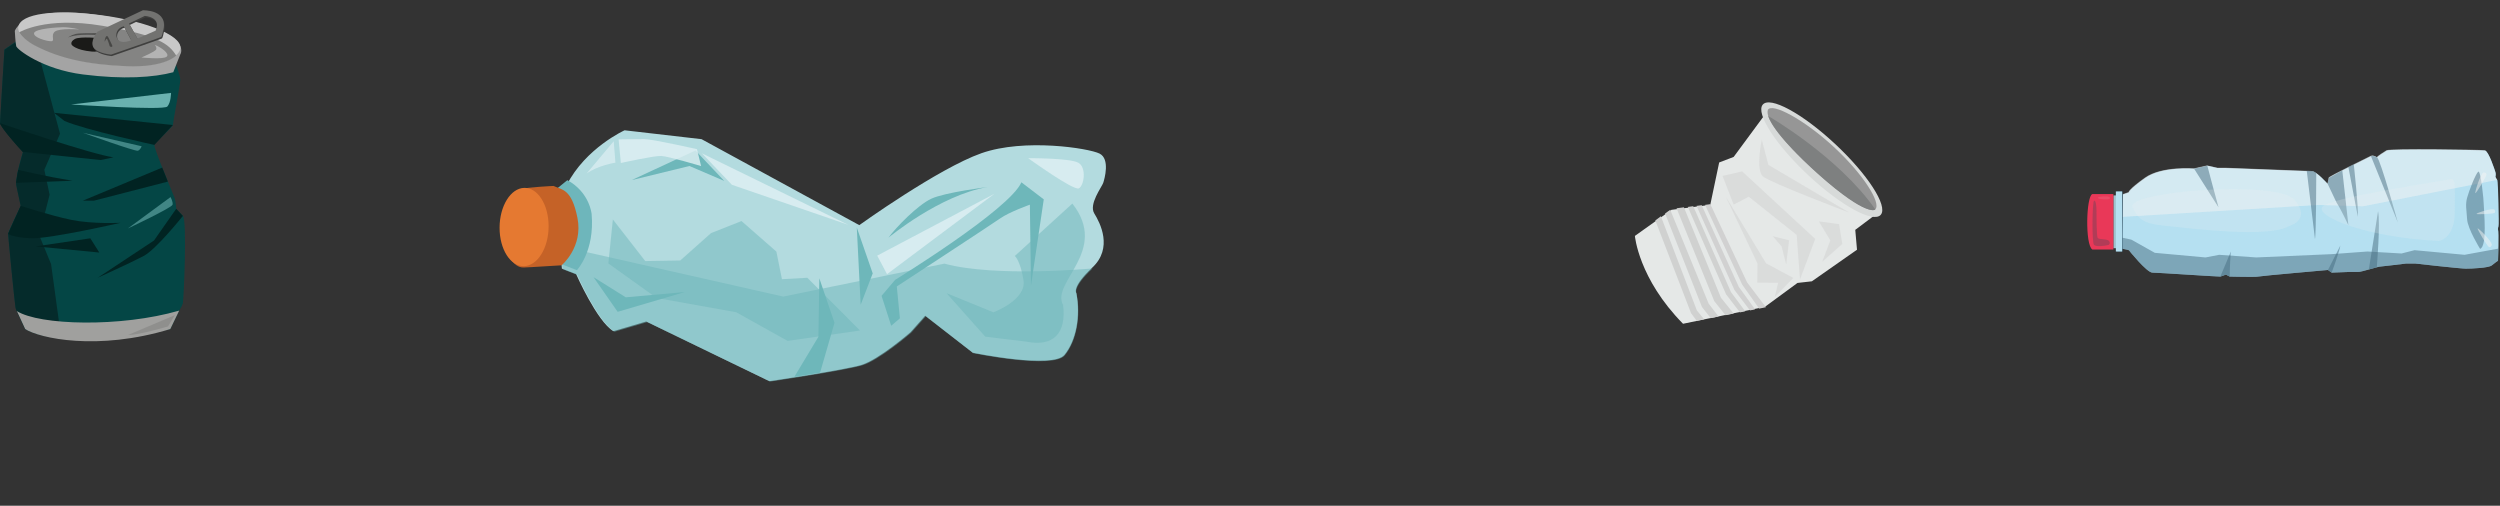 <svg width="1216" height="246" viewBox="0 0 1216 246" fill="none" xmlns="http://www.w3.org/2000/svg">
<rect x="0" y="0" width="1216" height="246" fill="#333333" stroke="none"/>
<g clip-path="url(#clip0_495_782)">
<path d="M7.923 20.058L2.161 24.007C2.161 24.007 0 58.467 0 59.903C0 61.339 11.165 73.902 11.165 73.902C11.165 73.902 7.203 86.825 7.923 90.055C8.643 93.286 10.084 100.106 10.084 100.106C10.084 100.106 3.962 112.67 3.962 113.746C3.962 114.823 7.203 148.206 7.563 149.642C7.923 151.078 12.245 160.052 12.245 160.052C12.245 160.052 28.815 171.539 82.837 160.052L87.155 151.078C87.155 151.078 88.595 148.924 88.956 147.489C89.316 146.053 91.117 107.418 88.956 105.017C86.795 102.615 85.714 101.542 85.714 101.542C85.714 101.542 85.534 97.773 84.814 95.978C84.094 94.183 74.73 71.928 75.09 70.492C75.45 69.056 84.094 61.877 84.094 60.8C84.094 59.723 87.695 40.699 87.695 38.904C87.695 37.109 85.534 31.007 85.174 30.289C84.814 29.571 7.923 20.058 7.923 20.058Z" fill="#044645"/>
<path opacity="0.8" d="M7.923 20.259L2.161 24.208C2.161 24.208 0 58.668 0 60.104C0 61.539 11.165 74.103 11.165 74.103C11.165 74.103 7.203 87.026 7.923 90.256C8.643 93.487 10.084 100.307 10.084 100.307C10.084 100.307 3.962 112.871 3.962 113.947C3.962 115.024 7.203 148.407 7.563 149.843C7.923 151.279 12.245 160.253 12.245 160.253C12.245 160.253 21.648 160.971 29.193 160.253L24.85 128.467L19.088 114.468L24.13 94.725L21.565 82.585L29.193 65.047L17.777 22.553L7.923 20.263" fill="#062525"/>
<path d="M7.203 15.033C7.203 15.033 7.506 20.977 7.895 22.492C8.284 24.007 20.529 33.699 40.336 36.212C60.144 38.724 74.91 37.647 84.274 35.135L87.67 26.509C87.67 26.509 95.078 15.751 53.302 8.213C11.525 0.675 7.203 15.033 7.203 15.033Z" fill="#A4A4A4"/>
<path d="M87.292 24.901C83.467 31.721 67.693 33.537 45.195 30.612C27.785 27.736 7.686 19.925 8.896 13.015C10.063 6.504 26.716 4.462 49.214 7.387C71.712 10.313 91.117 18.08 87.288 24.901H87.292Z" fill="#C8C8C8"/>
<path d="M9.363 15.733C9.363 15.733 21.947 7.872 49.627 12.517C77.312 17.162 82.249 21.53 85.714 27.029C85.714 27.029 80.517 32.945 61.476 32.202C42.439 31.455 29.067 28.3 17.776 22.553C17.776 22.553 11.902 19.893 9.363 15.733Z" fill="#848483"/>
<path d="M8.197 151.297L12.245 160.052C19.189 164.514 47.399 170.842 82.837 160.052L87.155 151.078C58.704 159.334 19.088 158.257 8.197 151.297Z" fill="#A0A09E"/>
<path d="M3.962 113.746L10.084 100.106C10.084 100.106 24.202 104.773 34.61 106.926C45.018 109.08 58.704 108.362 58.704 108.362C58.704 108.362 24.13 116.259 15.126 115.9C6.123 115.541 3.962 113.746 3.962 113.746Z" fill="#012322"/>
<path d="M85.714 101.542L88.956 105.017C88.956 105.017 75.99 121.285 69.868 124.515C63.745 127.746 47.539 135.097 47.539 135.097L74.91 116.977L85.714 101.542Z" fill="#012322"/>
<path d="M17.287 119.849L43.938 115.915L48.31 122.835L17.287 119.849Z" fill="#012322"/>
<path d="M7.837 88.95L8.842 82.582C8.842 82.582 21.609 85.748 35.294 87.901L7.837 88.946V88.95Z" fill="#012322"/>
<path d="M84.093 60.8L75.09 70.492C75.09 70.492 41.056 63.105 31.332 58.812L26.29 54.877L84.093 60.8Z" fill="#012322"/>
<path d="M0 59.903C0 59.903 44.838 75.18 55.192 76.515L48.98 77.851L11.165 73.902C7.923 70.671 1.08 62.774 0 59.903Z" fill="#012322"/>
<path d="M78.911 81.505L81.663 88.325L45.738 97.593H40.304L78.911 81.505Z" fill="#012322"/>
<path d="M83.194 45.185C83.194 45.185 83.194 49.798 81.393 51.815C79.592 53.833 34.574 50.81 34.574 50.81L83.194 45.185Z" fill="#6AB1AF"/>
<path opacity="0.6" d="M82.942 95.867C82.942 95.867 84.213 98.114 83.943 99.56C83.673 101.007 62.197 111.122 62.197 111.122L82.942 95.863V95.867Z" fill="#6AB1AF"/>
<path opacity="0.6" d="M68.885 71.138C68.885 71.138 68.338 72.879 67.07 73.321C65.799 73.762 40.365 64.587 40.365 64.587L68.889 71.135L68.885 71.138Z" fill="#6AB1AF"/>
<path opacity="0.5" d="M33.133 18.264C33.133 18.264 35.974 16.472 46.08 16.982C56.186 17.492 56.182 16.214 56.182 16.214C56.182 16.214 39.201 15.855 36.922 16.469C34.08 17.237 33.133 18.26 33.133 18.26V18.264Z" fill="#1C1C1A"/>
<path d="M49.34 18.622C49.34 18.622 38.896 17.546 36.375 18.981C33.854 20.417 34.934 21.853 34.934 21.853C34.934 21.853 36.735 24.366 44.658 25.084C52.581 25.802 49.34 18.622 49.34 18.622Z" fill="#1A1A18"/>
<path d="M69.842 5.722L47.704 16.164C47.704 16.164 43.869 20.92 45.878 23.856C47.888 26.792 54.392 27.288 54.392 27.288C54.392 27.288 78.32 19.01 78.742 18.723C79.163 18.436 79.631 15.966 79.631 15.966C82.761 5.233 69.842 5.722 69.842 5.722ZM57.396 19.523C56.265 17.52 57.147 14.387 60.579 13.497L64.206 20.274C64.206 20.274 59.142 22.621 57.396 19.523ZM76.022 15.654L67.235 19.477L63.129 12.129L70.79 8.457C70.79 8.457 79.13 8.931 76.022 15.654Z" fill="#3F3F3E"/>
<path d="M69.483 5L47.345 15.442C47.345 15.442 43.509 20.198 45.519 23.135C47.529 26.071 54.033 26.566 54.033 26.566C54.033 26.566 77.961 18.289 78.382 18.002C78.803 17.714 79.272 15.245 79.272 15.245C82.401 4.515 69.483 5 69.483 5ZM57.036 18.802C55.906 16.799 56.788 13.665 60.22 12.775L63.847 19.552C63.847 19.552 58.783 21.9 57.036 18.802ZM75.663 14.932L66.876 18.755L62.77 11.407L70.43 7.735C70.43 7.735 78.771 8.209 75.663 14.932Z" fill="#727270"/>
<path opacity="0.7" d="M38.535 14.315C38.535 14.315 28.811 13.597 26.65 15.392C24.489 17.187 27.01 20.058 24.849 20.058C22.689 20.058 16.206 18.264 16.566 16.11C16.926 13.956 28.091 13.238 30.612 13.238C34.573 13.238 38.535 14.315 38.535 14.315Z" fill="#C8C8C8"/>
<path opacity="0.7" d="M68.787 27.955C68.787 27.955 79.231 29.032 81.032 27.596C82.833 26.161 78.126 22.851 75.255 21.814C75.255 21.814 76.35 22.93 75.99 24.007C75.63 25.084 68.787 27.955 68.787 27.955Z" fill="#C8C8C8"/>
<path opacity="0.6" d="M85.062 153.279L81.71 158.771C81.71 158.771 67.257 163.075 62.309 162.92L85.066 153.275L85.062 153.279Z" fill="#848483"/>
<path opacity="0.5" d="M51.04 20.224C51.04 20.224 51.688 18.17 52.16 19.071C52.632 19.972 53.355 22.456 53.355 22.456C53.355 22.456 53.935 23.013 54.385 22.779C54.385 22.779 54.821 22.593 54.594 22.119C54.367 21.645 52.592 17.7 52.25 17.592C51.908 17.485 51.562 17.377 51.13 18.745C50.697 20.112 51.04 20.224 51.04 20.224Z" fill="#1C1C1A"/>
</g>
<path d="M795.21 114.748C795.21 114.748 796.966 135.501 818.624 157.483L858.529 149.202L874.287 137.62L881.294 136.829L903.247 121.466L902.4 111.797L913.519 103.439L860.377 53.12L843.255 76.324L836.206 79.027L831.876 99.616L812.998 102.067L795.21 114.748Z" fill="#E5E8E7"/>
<path d="M879.771 85.446C895.642 100.219 911.348 108.713 914.852 104.419C918.355 100.125 908.329 84.668 892.459 69.895C876.588 55.122 860.881 46.628 857.378 50.922C853.874 55.217 863.9 70.674 879.771 85.446Z" fill="#D7DAD9"/>
<path d="M912.119 101.861C915.203 98.891 906.369 84.768 891.903 71.419C877.439 58.074 861.944 49.837 859.884 53.424C858.412 57.983 867.392 69.05 881.858 82.399C896.325 95.748 910.123 104.285 912.119 101.861Z" fill="#969696"/>
<path opacity="0.5" d="M856.929 67.909L860.139 80.205L899.464 103.404C899.464 103.404 861.2 88.942 857.508 85.823C853.816 82.704 856.929 67.909 856.929 67.909Z" fill="#D0D1D0"/>
<path opacity="0.5" d="M850.598 95.677L843.259 99.511L837.849 85.566L847.383 83.368L882.925 116.215L875.515 135.905L873.901 114.264L850.598 95.677Z" fill="#D0D1D0"/>
<path d="M831.907 99.318L849.797 137.367L858.932 149.439L855.668 150.114L847.388 138.401L829.342 99.654L831.907 99.318Z" fill="#D1D1D1"/>
<path d="M827.706 99.813L845.749 139.521L853.655 150.479L851.186 150.992L843.612 141.002L825.199 100.143L827.706 99.813Z" fill="#D1D1D1"/>
<path d="M823.59 100.301L841.971 142.122L848.883 151.412L846.3 151.946L839.564 143.156L820.953 100.645L823.59 100.301Z" fill="#D0D1D0"/>
<path d="M819.062 100.838L837.081 144.843L843.247 152.497L839.28 153.321L833.823 146.469L815.481 101.3L819.062 100.838Z" fill="#D0D1D0"/>
<path d="M812.403 102.049L831.092 147.702L835.904 153.941L832.087 154.732L827.835 149.328L809.909 103.824L812.403 102.049Z" fill="#D0D1D0"/>
<path d="M807.858 105.195L825.363 151.016L828.906 155.319L825.3 156.065L822.535 152.345L805.152 107.206L807.858 105.195Z" fill="#D0D1D0"/>
<path opacity="0.5" d="M839.487 95.764L859.042 128.101L872.247 135.182L863.267 144.455L864.901 137.51L854.75 137.499L854.84 128.15L839.487 95.764Z" fill="#D0D1D0"/>
<path opacity="0.5" d="M862.269 114.879L870.202 116.884L868.804 128.658L866.576 119.871L862.269 114.879Z" fill="#D0D1D0"/>
<path opacity="0.5" d="M884.692 107.687L890.269 116.923L886.339 127.308L896.101 118.632L894.51 109.04L884.692 107.687Z" fill="#D0D1D0"/>
<path d="M860.071 56.422C860.071 56.422 894.099 75.988 912.158 101.858C912.158 101.858 908.275 105.94 885.021 85.222C861.767 64.503 860.071 56.422 860.071 56.422Z" fill="#7E8080"/>
<path d="M273.302 130.625L280.212 133.316C280.212 133.316 290.374 156.336 298.352 161.076L314.316 156.364L374.212 185.398C374.212 185.398 410.425 180.029 418.911 177.524C427.396 175.019 442.879 161.577 442.879 161.577L450.019 153.556L473.171 171.558C473.171 171.558 512.082 179.585 517.766 172.585C523.449 165.585 525.666 153.694 523.506 142.505C523.506 142.505 521.108 139.665 531.296 130.153C541.483 120.64 535.072 108.34 532.271 103.845C529.469 99.35 535.944 90.934 536.601 88.966C537.258 86.998 540.013 77.314 534.829 74.705C529.645 72.096 498.308 67.155 477.363 74.521C456.419 81.887 417.957 109.504 417.957 109.504L341.243 67.694L303.804 63.372C303.804 63.372 284.854 71.923 275.623 90.024L269.932 94.661L273.302 130.625Z" fill="#B3DBDF"/>
<path opacity="0.5" d="M273.877 131.024L280.776 133.705C280.776 133.705 290.92 156.639 298.885 161.362L314.822 156.668L374.618 185.595C374.618 185.595 410.771 180.247 419.243 177.752C427.714 175.256 443.172 161.865 443.172 161.865L450.3 153.874L473.413 171.809C473.413 171.809 512.259 179.807 517.934 172.833C523.608 165.859 525.822 154.014 523.665 142.866C523.665 142.866 521.271 140.036 531.442 130.559C531.442 130.559 484.289 135.024 459.358 128.229L380.975 144.25L283.653 122.253L272.534 125.528L273.877 131.024Z" fill="#6EB7BA"/>
<path d="M273.616 128.695L280.611 131.417C280.611 131.417 289.313 122.269 287.776 104.178C287.776 104.178 286.935 93.658 275.966 87.622L271.233 91.477L273.616 128.695Z" fill="#6EB6BB"/>
<path d="M269.215 90.446C269.215 90.446 256.63 91.014 253.242 92.016C249.854 93.019 242.797 98.89 243.971 111.17C245.145 123.45 249.832 130.269 254.641 130.108C255.62 130.074 256.971 130.014 258.503 129.93C264.474 129.616 273.164 129.045 273.164 129.045C273.164 129.045 283.742 120.234 280.866 105.934C277.99 91.635 273.324 92.384 269.219 90.439L269.215 90.446Z" fill="#C56227"/>
<path d="M266.846 110.098C266.871 99.585 261.551 91.206 254.965 91.382C248.378 91.559 243.018 100.224 242.993 110.737C242.968 121.249 248.288 129.628 254.875 129.452C261.461 129.275 266.821 120.61 266.846 110.098Z" fill="#E57931"/>
<path opacity="0.5" d="M298.097 106.74L295.908 128.139L319.357 144.925L358.06 151.866L383.094 165.812L418.301 160.743L392.696 135.107L380.337 135.796L377.634 122.364L360.67 107.516L345.837 113.382L330.861 126.702L313.849 126.987L298.097 106.74Z" fill="#6EB7BA"/>
<path d="M288.675 134.801L300.425 151.67L333.08 142.048L304.377 144.612L288.675 134.801Z" fill="#6EB7BA"/>
<path d="M352.289 88.006L338.281 73.197L307.198 87.616L335.338 80.74L352.289 88.006Z" fill="#6EB7BA"/>
<path d="M418.631 148.238L424.49 132.982L416.744 110.668L418.631 148.238Z" fill="#6EB7BA"/>
<path d="M386.359 183.306L398.884 181.266L405.902 157.008L398.521 135.342L398.077 163.805L386.359 183.306Z" fill="#6EB7BA"/>
<path d="M432.149 115.596C432.149 115.596 457.058 94.882 480.435 90.96C480.435 90.96 459.564 93.564 452.967 96.662C446.37 99.76 435.964 110.393 432.149 115.596Z" fill="#6EB7BA"/>
<path d="M436.201 139.331L437.711 154.834L433.478 158.446L428.788 143.881L435.413 136.102C435.413 136.102 491.155 101.852 496.802 88.667L507.687 96.974L501.459 138.979L500.931 99.558C500.931 99.558 490.995 103.081 486.628 106.141C482.261 109.202 436.201 139.331 436.201 139.331Z" fill="#6EB7BA"/>
<path opacity="0.8" d="M300.884 67.782L301.984 79.288C301.984 79.288 318.166 75.693 321.618 75.857C325.069 76.021 341.013 80.778 341.013 80.778L339.009 72.556C339.009 72.556 317.343 67.655 313.361 67.647C309.379 67.64 300.884 67.782 300.884 67.782Z" fill="#DFF0F4"/>
<path opacity="0.7" d="M298.51 68.699L299.341 79.111C299.341 79.111 290.581 80.515 285.281 84.449L298.51 68.699Z" fill="#DFF0F4"/>
<path opacity="0.8" d="M341.427 74.588L355.98 89.879L412.591 109.358L341.427 74.588Z" fill="#DFF0F4"/>
<path opacity="0.5" d="M460.419 142.618L479.242 163.758L499.2 166.166C512.376 168.799 518.738 162.17 517.097 148.413C510.942 137.177 539.753 122.131 521.589 99.015L493.609 124.497C493.609 124.497 496.293 126.671 497.846 136.301C499.399 145.93 483.193 151.908 483.193 151.908L460.419 142.618Z" fill="#6EB7BA"/>
<path opacity="0.8" d="M426.667 124.334L431.449 133.352L483.692 94.242L426.667 124.334Z" fill="#DFF0F4"/>
<path opacity="0.8" d="M500.106 76.942C500.106 76.942 520.592 76.821 524.59 79.2C528.589 81.579 527.287 90.274 524.764 91.614C522.241 92.953 500.106 76.942 500.106 76.942Z" fill="#DFF0F4"/>
<path d="M1035.47 121.69C1035.47 121.69 1044.19 132.6 1046.9 132.6C1049.61 132.6 1077.58 134.527 1079.98 134.527L1082.69 133.564L1084.55 134.527C1084.55 134.527 1097.05 134.848 1098.29 134.527C1099.54 134.206 1132.32 131.316 1132.32 131.316L1134.13 132.6L1142.55 132.279L1147.06 132.279C1148.57 132.279 1156.69 129.711 1157.29 129.711C1157.89 129.711 1170.39 128.175 1170.39 128.175L1174.71 128.175C1174.71 128.175 1196.69 130.674 1199.4 130.674C1202.1 130.674 1210.52 130.353 1212.03 129.069C1213.53 127.785 1215.04 126.822 1215.04 126.822C1215.04 126.822 1215.64 112.77 1215.04 111.615C1215.04 111.615 1214.97 110.785 1215.3 110.138C1215.63 109.49 1215.04 87.986 1214.74 87.665C1214.43 87.344 1213.83 86.059 1213.83 86.059C1213.83 86.059 1214.13 84.775 1213.83 83.812C1213.53 82.849 1210.52 73.544 1208.72 73.223C1206.91 72.902 1162.46 72.26 1160.92 73.223C1159.39 74.186 1156.53 75.952 1156.23 76.594C1156.23 76.594 1154.43 75.31 1153.22 75.952C1152.02 76.594 1132.77 85.899 1132.77 86.541C1132.77 87.183 1132.17 89.43 1132.17 89.43C1132.17 89.43 1126.75 83.33 1124.64 83.33C1122.54 83.33 1084.04 81.725 1082.53 81.725L1078.62 81.725L1073.63 80.602L1067.19 82.046C1067.19 82.046 1051.55 80.762 1043.43 86.541C1035.3 92.32 1035.45 93.593 1035.45 93.593L1032.6 94.567L1031.99 120.888L1035.45 121.69L1035.47 121.69Z" fill="#B5E0F1"/>
<path opacity="0.5" d="M1214.59 87.509C1214.29 87.188 1213.69 85.904 1213.69 85.904C1213.69 85.904 1213.99 84.62 1213.69 83.657C1213.39 82.694 1210.38 73.388 1208.57 73.067C1206.77 72.746 1162.31 72.104 1160.78 73.067C1159.24 74.031 1156.39 75.796 1156.08 76.439C1156.08 76.439 1154.28 75.154 1153.08 75.796C1151.87 76.439 1132.62 85.743 1132.62 86.386C1132.62 87.028 1132.02 89.275 1132.02 89.275C1132.02 89.275 1126.6 83.175 1124.5 83.175C1122.39 83.175 1083.89 81.57 1082.39 81.57L1078.47 81.57L1073.48 80.446L1067.05 81.891C1067.05 81.891 1051.41 80.607 1043.28 86.386C1035.16 92.164 1035.31 93.438 1035.31 93.438L1032.45 94.412L1032.45 105.483L1127.35 99.709L1149.31 100.351L1214.58 87.515L1214.59 87.509Z" fill="#F4F4F4"/>
<path opacity="0.5" d="M1198.8 123.938L1174.43 121.69L1168.11 123.295L1151.57 122.332L1134.13 123.616L1097.43 125.222L1079.38 123.938L1072.76 125.222L1048.1 122.974L1036.67 116.553L1032.15 115.59L1032 120.888L1035.46 121.69C1035.46 121.69 1044.19 132.6 1046.9 132.6C1049.61 132.6 1077.58 134.527 1079.98 134.527L1082.69 133.564L1084.55 134.527C1084.55 134.527 1097.05 134.848 1098.29 134.527C1099.54 134.206 1132.32 131.316 1132.32 131.316L1134.13 132.6L1142.55 132.279L1147.06 132.279C1148.57 132.279 1156.69 129.711 1157.29 129.711C1157.89 129.711 1170.39 128.175 1170.39 128.175L1174.71 128.175C1174.71 128.175 1196.69 130.674 1199.4 130.674C1202.1 130.674 1210.52 130.353 1212.03 129.069C1213.53 127.785 1215.04 126.822 1215.04 126.822L1215.23 120.92L1198.79 123.932L1198.8 123.938Z" fill="#466C81"/>
<path opacity="0.5" d="M1132.17 89.436L1132.77 86.546L1139.29 82.897L1142.25 109.49C1142.25 109.49 1138.64 101.785 1136.53 98.58L1132.17 89.43L1132.17 89.436Z" fill="#466C81"/>
<path opacity="0.5" d="M1132.32 131.322L1134.13 132.606C1134.13 132.606 1138.04 122.017 1138.34 119.448L1132.32 131.322Z" fill="#466C81"/>
<path opacity="0.5" d="M1206.32 121.048C1206.32 121.048 1200.3 111.422 1200 106.606C1199.7 101.791 1199.09 99.591 1200 96.199C1200.9 92.807 1204.21 84.459 1205.41 83.502C1206.62 82.544 1208.12 97.301 1208.12 99.87C1208.12 102.438 1209.93 119.769 1206.32 121.053L1206.32 121.048Z" fill="#466C81"/>
<path opacity="0.5" d="M1212.03 119.122C1212.03 119.122 1211.43 120.727 1210.53 120.085C1209.63 119.443 1204.81 111.417 1205.11 111.096C1205.41 110.775 1212.03 117.196 1212.03 119.122Z" fill="#F4F4F4"/>
<path opacity="0.5" d="M1207.97 83.898C1207.97 83.898 1209.59 83.812 1209.42 84.957C1209.24 86.102 1204.41 94.112 1204.01 93.952C1203.62 93.791 1206.33 84.7 1207.97 83.898L1207.97 83.898Z" fill="#F4F4F4"/>
<path opacity="0.5" d="M1213.29 101.924C1213.29 101.924 1214.08 103.144 1213.21 103.599C1212.34 104.054 1204.6 104.423 1204.53 104.033C1204.45 103.642 1211.98 101.058 1213.29 101.924Z" fill="#F4F4F4"/>
<path opacity="0.5" d="M1067.2 82.052L1073.64 80.607C1073.64 80.607 1077.88 96.654 1079.08 100.828L1067.2 82.052Z" fill="#466C81"/>
<path opacity="0.5" d="M1079.98 134.527L1082.69 133.564L1084.55 134.527C1084.55 134.527 1084.49 129.711 1085.09 122.332L1079.98 134.527Z" fill="#466C81"/>
<path opacity="0.5" d="M1153.23 75.952C1153.23 75.952 1154.58 75.47 1156.24 76.594C1157.89 77.718 1166.31 108.206 1166.31 108.206L1153.23 75.952Z" fill="#466C81"/>
<path opacity="0.5" d="M1122.01 83.1C1122.01 83.1 1123.92 83.009 1124.96 83.25C1126.01 83.491 1126.63 84.171 1126.63 84.171C1126.63 84.171 1126.6 114.301 1126 116.227L1122.01 83.095L1122.01 83.1Z" fill="#466C81"/>
<path d="M1029.45 93.128L1029.45 122.332L1032.46 122.332L1032.46 93.128L1029.45 93.128Z" fill="#466C81"/>
<path d="M1027.95 95.049L1027.95 120.727L1030.35 120.727L1030.35 95.049L1027.95 95.049Z" fill="#9DC3CE"/>
<path d="M1027.95 94.407L1027.95 121.369L1017.72 121.369C1014.11 119.122 1014.71 95.37 1017.72 94.407L1027.95 94.407Z" fill="#E93858"/>
<path opacity="0.5" d="M1152.19 131.086L1156.07 130C1156.07 130 1157.89 108.532 1156.69 102.754L1152.19 131.086Z" fill="#466C81"/>
<path opacity="0.5" d="M1142.25 81.163L1144.86 79.863C1144.86 79.863 1147.27 101.464 1146.86 105.483L1142.24 81.169L1142.25 81.163Z" fill="#466C81"/>
<path opacity="0.2" d="M1186.46 117.196C1186.46 117.196 1193.99 115.858 1193.99 103.257C1193.99 90.656 1194.73 86.102 1191.35 87.178C1187.97 88.248 1131.94 96.023 1129.43 100.849C1126.91 105.675 1151.87 115.59 1186.46 117.201L1186.46 117.196Z" fill="#F4F4F4"/>
<path opacity="0.2" d="M1113.37 109.972C1113.37 109.972 1124.6 106.981 1115.98 97.162C1107.35 87.344 1033.92 93.165 1037.25 100.688C1040.58 108.206 1044.73 108.971 1054.55 109.972C1065.55 111.096 1103.45 115.906 1113.38 109.972L1113.37 109.972Z" fill="#F4F4F4"/>
<path opacity="0.1" d="M1025.88 96.777C1025.88 96.777 1026.68 96.568 1026.06 95.894C1025.45 95.22 1020.2 95.616 1020.44 96.14C1020.67 96.665 1020.97 96.713 1021.67 96.782C1022.46 96.862 1025.16 97.194 1025.87 96.782L1025.88 96.777Z" fill="#F4F4F4"/>
<path d="M1029.15 93.128L1029.15 122.332L1032.16 122.332L1032.16 93.128L1029.15 93.128Z" fill="#B5E0F1"/>
<path opacity="0.3" d="M1018.56 97.638C1017.68 97.949 1017.39 118.228 1018.56 119.149C1019.72 120.069 1022.76 119.785 1025.62 119.149C1025.62 119.149 1026.73 118.512 1025.86 117.265C1024.98 116.018 1020.89 116.644 1020.31 115.708C1019.73 114.772 1019.73 104.177 1019.73 102.31C1019.73 100.442 1019.44 97.323 1018.56 97.633L1018.56 97.638Z" fill="#2C4854"/>
<defs>
<clipPath id="clip0_495_782">
<rect width="90" height="161" fill="white" transform="translate(0 5)"/>
</clipPath>
</defs>
</svg>
